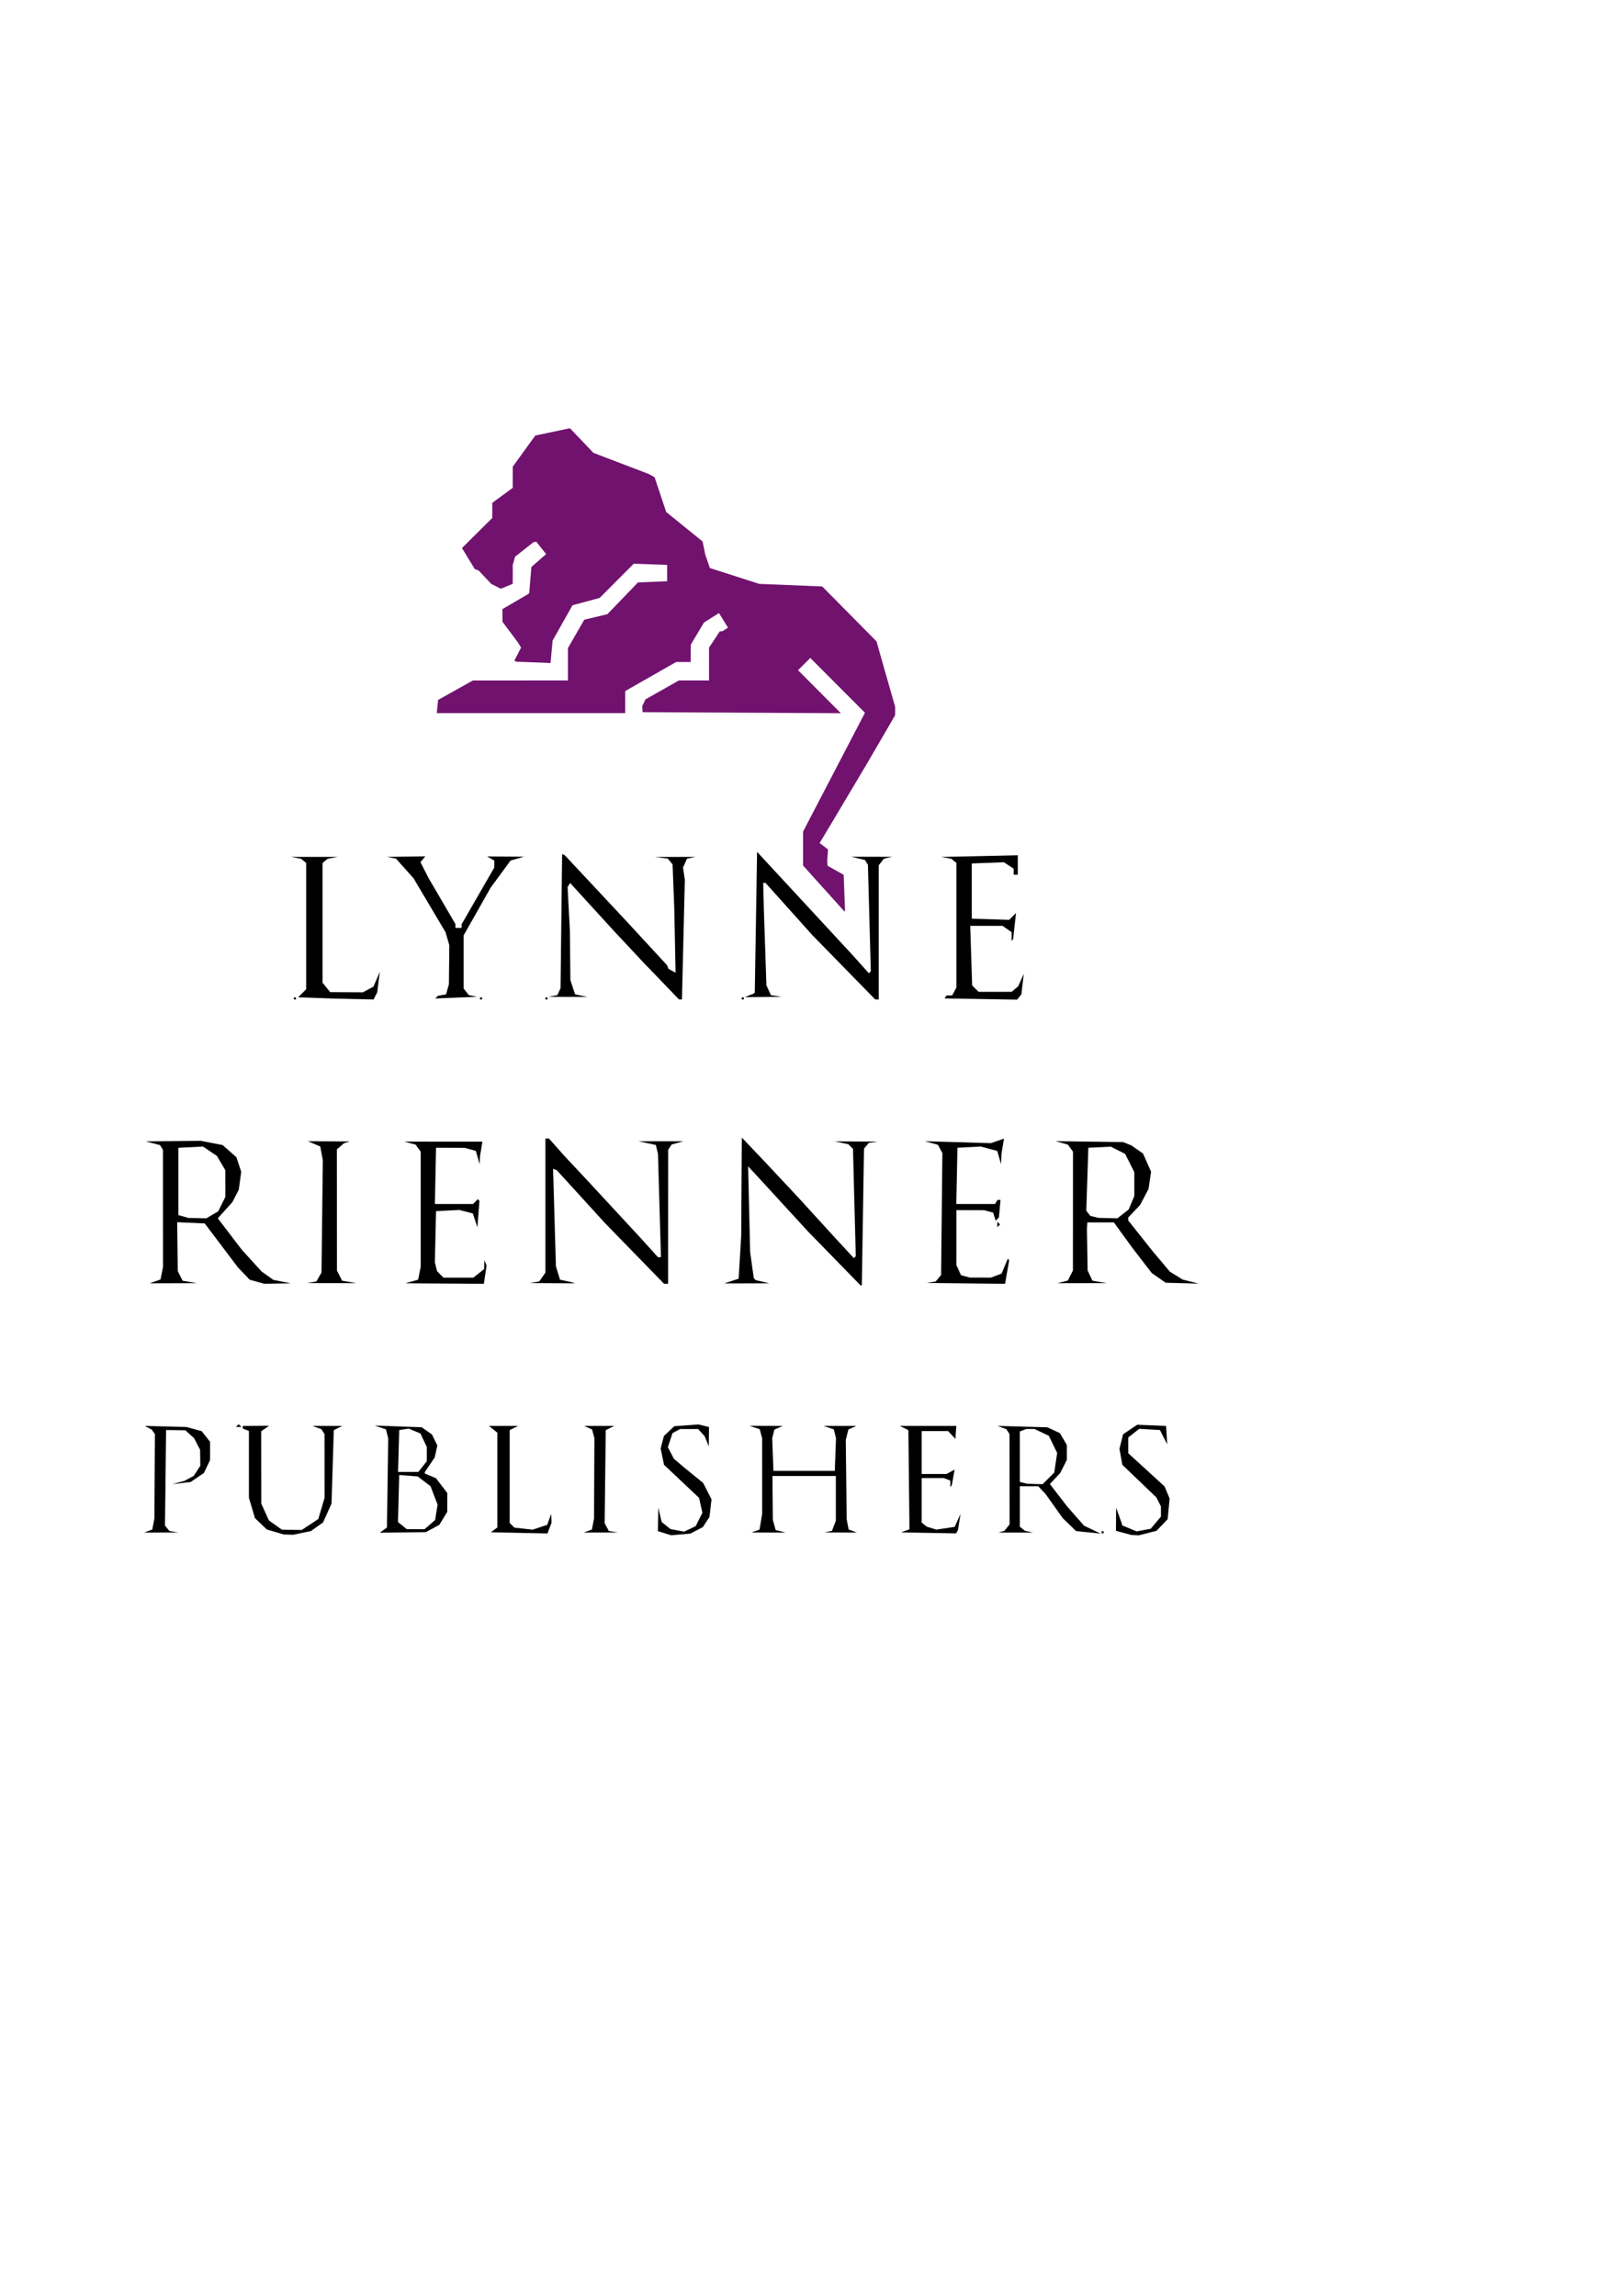 <?xml version="1.0" encoding="UTF-8" standalone="no"?>
<svg
   xmlns:dc="http://purl.org/dc/elements/1.1/"
   xmlns:cc="http://creativecommons.org/ns#"
   xmlns:rdf="http://www.w3.org/1999/02/22-rdf-syntax-ns#"
   xmlns:svg="http://www.w3.org/2000/svg"
   xmlns="http://www.w3.org/2000/svg"
   xmlns:sodipodi="http://sodipodi.sourceforge.net/DTD/sodipodi-0.dtd"
   xmlns:inkscape="http://www.inkscape.org/namespaces/inkscape"
   width="210mm"
   height="297mm"
   viewBox="0 0 210 297"
   version="1.1"
   id="svg8"
   inkscape:version="1.0.2-2 (e86c870879, 2021-01-15)"
   sodipodi:docname="DG-PL-LRP.svg">
  <defs
     id="defs2" />
  <sodipodi:namedview
     id="base"
     pagecolor="#ffffff"
     bordercolor="#666666"
     borderopacity="1.0"
     inkscape:pageopacity="0.0"
     inkscape:pageshadow="2"
     inkscape:zoom="0.98994949"
     inkscape:cx="268.91993"
     inkscape:cy="414.27764"
     inkscape:document-units="mm"
     inkscape:current-layer="layer1"
     inkscape:document-rotation="0"
     showgrid="false"
     inkscape:window-width="1598"
     inkscape:window-height="1040"
     inkscape:window-x="104"
     inkscape:window-y="0"
     inkscape:window-maximized="0" />
  <g
     inkscape:label="Layer 1"
     inkscape:groupmode="layer"
     id="layer1">
    <path
       style="fill:#71126f;stroke-width:0.265"
       d="m 106.595,114.953 -2.685,-2.981 v -2.197 -2.197 l 4.004,-7.686 4.004,-7.686 -3.537,-3.544 -3.537,-3.544 -0.793,0.793 -0.793,0.793 2.771,2.781 2.771,2.781 -12.83,-0.069 -12.83,-0.069 -0.018,-0.397 -0.018,-0.397 0.208,-0.43 0.208,-0.43 2.16,-1.224 2.16,-1.224 h 1.95 1.95 v -2.122 -2.122 l 0.697,-1.053 0.697,-1.053 0.163,-0.004 0.163,-0.004 0.369,-0.234 0.369,-0.234 -0.585,-0.946 -0.585,-0.946 -0.972,0.615 -0.972,0.615 -0.852,1.428 -0.852,1.428 -0.01,1.124 -0.01,1.124 h -0.939 -0.939 l -3.295,1.88 -3.295,1.88 v 1.427 1.427 h -12.188 -12.188 l 0.083,-0.854 0.083,-0.854 2.249,-1.257 2.249,-1.257 6.152,-0.005 6.152,-0.005 v -2.093 -2.093 l 1.057,-1.833 1.057,-1.833 1.495,-0.359 1.495,-0.359 1.98,-2.054 1.98,-2.054 1.885,-0.077 1.885,-0.077 v -1.058 -1.058 l -2.159,-0.076 -2.159,-0.076 -2.207,2.214 -2.207,2.214 -1.756,0.474 -1.756,0.474 -1.287,2.284 -1.287,2.284 -0.132,1.452 -0.132,1.452 -2.249,-0.087 -2.249,-0.087 -0.086,-0.084 -0.086,-0.084 0.427,-0.826 0.427,-0.826 -0.193,-0.323 -0.193,-0.323 -1.009,-1.347 -1.009,-1.347 v -0.823 -0.823 l 1.654,-0.966 1.654,-0.966 0.075,-0.07 0.075,-0.07 0.141,-1.689 0.141,-1.689 0.953,-0.831 0.953,-0.831 -0.64,-0.807 -0.64,-0.807 -0.197,0.05 -0.197,0.05 -1.172,0.926 -1.172,0.926 -0.149,0.529 -0.149,0.529 -0.004,1.225 -0.004,1.225 -0.77,0.319 -0.77,0.319 -0.619,-0.316 -0.619,-0.316 -0.811,-0.859 -0.811,-0.859 -0.257,-0.104 -0.257,-0.104 -0.825,-1.354 -0.825,-1.354 1.96,-1.947 1.96,-1.947 v -0.976 -0.976 l 1.323,-0.971 1.323,-0.971 v -1.369 -1.369 l 1.461,-2.016 1.461,-2.016 2.239,-0.47 2.239,-0.47 1.525,1.594 1.525,1.594 3.572,1.362 3.572,1.362 0.381,0.212 0.381,0.212 0.75,2.249 0.75,2.249 2.356,1.907 2.356,1.907 0.173,0.852 0.173,0.852 0.297,0.864 0.297,0.864 3.187,1.025 3.187,1.025 4.081,0.168 4.081,0.168 3.514,3.551 3.514,3.551 0.433,1.536 0.433,1.536 0.769,2.685 0.769,2.685 v 0.561 0.561 l -1.807,3.103 -1.807,3.103 -2.203,3.704 -2.203,3.704 -0.873,1.455 -0.873,1.455 0.542,0.417 0.542,0.417 -0.053,0.774 -0.053,0.774 0.028,0.282 0.028,0.282 1.039,0.584 1.039,0.584 0.087,2.309 0.087,2.309 -0.029,0.071 -0.029,0.071 -2.685,-2.981 z"
       id="path3193"
       sodipodi:nodetypes="cccccccccccccccccccccccccccccccccccccccccccccccccccccccccccccccccccccccccccccccccccccccccccccccccccccccccccccccccccccccccccccccccccccccccccccccccccccccccccccccccccccccccccc" />
    <path
       style="fill:#000000;stroke-width:0.265"
       d="m 35.614,198.186 -1.09,-0.322 -0.767,-0.735 -0.767,-0.735 -0.391,-1.315 -0.391,-1.315 v -4.326 -4.326 l -0.397,-0.152 -0.397,-0.152 0.002,-0.17 0.002,-0.17 1.699,-0.012 1.699,-0.012 -0.51,0.357 -0.51,0.357 0.006,4.681 0.006,4.681 0.493,1.085 0.493,1.085 0.843,0.6 0.843,0.6 1.282,0.019 1.282,0.019 1.07,-0.708 1.07,-0.708 0.408,-1.375 0.408,-1.375 -0.004,-4.119 -0.004,-4.119 -0.202,-0.318 -0.202,-0.318 -0.572,-0.212 -0.572,-0.212 h 1.92 1.92 l -0.546,0.272 -0.546,0.272 -0.147,4.755 -0.147,4.755 -0.547,1.215 -0.547,1.215 -0.788,0.561 -0.788,0.561 -1.164,0.239 -1.164,0.239 -0.596,-0.021 -0.596,-0.021 -1.09,-0.322 z m 50.37,0.154 -0.86,-0.263 0.027,-1.514 0.027,-1.514 0.216,0.92 0.216,0.92 0.569,0.461 0.569,0.461 0.885,0.166 0.885,0.166 0.75,-0.356 0.75,-0.356 0.433,-0.867 0.433,-0.867 -0.217,-0.964 -0.217,-0.964 -2.267,-2.137 -2.267,-2.137 -0.218,-1.058 -0.218,-1.058 0.213,-0.808 0.213,-0.808 0.671,-0.63 0.671,-0.63 1.574,-0.114 1.574,-0.114 0.671,0.168 0.671,0.168 -0.017,1.252 -0.017,1.252 -0.262,-0.656 -0.262,-0.656 -0.424,-0.468 -0.424,-0.468 h -1.167 -1.167 l -0.491,0.263 -0.491,0.263 -0.301,0.912 -0.301,0.912 0.387,0.744 0.387,0.744 0.621,0.53 0.621,0.53 1.275,1.039 1.275,1.039 0.54,1.058 0.54,1.058 -0.129,1.14 -0.129,1.14 -0.432,0.66 -0.432,0.66 -0.805,0.417 -0.805,0.417 -1.243,0.109 -1.243,0.109 -0.86,-0.263 z m 59.399,-0.037 -0.992,-0.264 0.012,-1.495 0.012,-1.495 0.381,1.058 0.381,1.058 0.004,0.08 0.004,0.08 0.94,0.393 0.94,0.393 0.914,-0.171 0.914,-0.171 0.66,-0.784 0.66,-0.784 v -0.659 -0.659 l -0.29,-0.578 -0.29,-0.578 -2.207,-2.117 -2.207,-2.117 -0.186,-1.032 -0.186,-1.032 0.235,-0.943 0.235,-0.943 0.915,-0.615 0.915,-0.615 1.864,0.077 1.864,0.077 0.076,1.191 0.076,1.191 -0.473,-0.926 -0.473,-0.926 -1.338,-0.078 -1.338,-0.078 -0.712,0.56 -0.712,0.56 v 1.017 1.017 l 2.354,2.152 2.354,2.152 0.325,0.784 0.325,0.784 -0.128,1.332 -0.128,1.332 -0.725,0.756 -0.725,0.756 -1.15,0.29 -1.15,0.29 -0.478,-0.027 -0.478,-0.027 z m -126.206,-0.238 0.525,-0.194 0.138,-0.722 0.138,-0.722 0.033,-5.451 0.033,-5.451 -0.202,-0.287 -0.202,-0.287 -0.445,-0.242 -0.445,-0.242 2.694,0.07 2.694,0.07 0.978,0.268 0.978,0.268 0.543,0.691 0.543,0.691 v 1.181 1.181 l -0.398,0.834 -0.398,0.834 -0.859,0.583 -0.859,0.583 -1.191,0.14 -1.191,0.14 0.794,-0.214 0.794,-0.214 0.595,-0.32 0.595,-0.32 0.428,-0.653 0.428,-0.653 -0.014,-1.038 -0.014,-1.038 -0.387,-0.748 -0.387,-0.748 -0.566,-0.513 -0.566,-0.513 -1.247,-0.016 -1.247,-0.016 -0.071,6.185 -0.071,6.185 0.289,0.348 0.289,0.348 0.576,0.095 0.576,0.095 -2.214,0.005 -2.214,0.005 0.525,-0.194 z m 30.426,-0.12 0.464,-0.339 0.081,-5.765 0.081,-5.765 -0.147,-0.585 -0.147,-0.585 -0.728,-0.243 -0.728,-0.243 3.043,0.11 3.043,0.11 0.661,0.465 0.661,0.465 0.35,0.713 0.35,0.713 -0.17,0.776 -0.17,0.776 -0.642,0.947 -0.642,0.947 v 0.088 0.088 l 0.728,0.311 0.728,0.311 0.728,0.955 0.728,0.955 -10e-4,1.214 -10e-4,1.214 -0.516,0.847 -0.516,0.847 -0.872,0.468 -0.872,0.468 -2.977,0.038 -2.977,0.038 0.464,-0.339 z m 6.014,-0.713 0.685,-0.595 0.158,-0.995 0.158,-0.995 -0.456,-1.193 -0.456,-1.193 -0.836,-0.632 -0.836,-0.632 -1.191,-0.091 -1.191,-0.091 -0.077,3.043 -0.077,3.043 0.569,0.463 0.569,0.463 h 1.147 1.147 z m -0.939,-7.51 0.548,-0.697 v -0.917 -0.917 l -0.415,-0.875 -0.415,-0.875 -0.75,-0.311 -0.75,-0.311 -0.62,0.088 -0.62,0.088 -0.075,2.712 -0.075,2.712 h 1.313 1.313 z m 9.253,8.193 0.423,-0.309 v -6.13 -6.13 l -0.542,-0.44 -0.542,-0.44 h 1.882 1.882 l -0.547,0.273 -0.547,0.273 v 5.998 5.998 l 0.308,0.307 0.308,0.307 1.182,0.133 1.182,0.133 0.94,-0.31 0.94,-0.31 0.261,-0.713 0.261,-0.713 0.021,0.578 0.021,0.578 -0.262,0.69 -0.262,0.69 -3.666,-0.077 -3.666,-0.077 0.423,-0.309 z m 12.131,0.15 0.525,-0.194 0.137,-0.715 0.137,-0.715 0.024,-5.193 0.024,-5.193 -0.149,-0.565 -0.149,-0.565 -0.51,-0.229 -0.51,-0.229 h 1.94 1.94 l -0.547,0.272 -0.547,0.272 -0.071,6.02 -0.071,6.02 0.269,0.503 0.269,0.503 0.596,0.097 0.596,0.097 -2.214,0.005 -2.214,0.005 0.525,-0.194 z m 21.692,10e-4 0.522,-0.193 0.168,-1.015 0.168,-1.015 -7.9e-4,-4.895 -8e-4,-4.895 -0.156,-0.582 -0.156,-0.582 -0.656,-0.219 -0.656,-0.219 2.144,0.007 2.144,0.007 -0.54,0.241 -0.54,0.241 -0.139,0.553 -0.139,0.553 0.079,2.116 0.079,2.116 h 3.969 3.969 l 0.078,-2.116 0.079,-2.116 -0.144,-0.574 -0.144,-0.574 -0.662,-0.221 -0.662,-0.221 h 2.123 2.123 l -0.514,0.23 -0.514,0.23 -0.171,0.681 -0.171,0.681 0.059,5.132 0.059,5.132 0.126,0.659 0.126,0.659 0.538,0.199 0.538,0.199 -2.094,-0.009 -2.094,-0.009 0.478,-0.101 0.478,-0.101 0.25,-0.656 0.25,-0.656 v -2.893 -2.893 h -4.101 -4.101 l 0.026,2.844 0.026,2.844 0.182,0.652 0.182,0.652 0.652,0.164 0.652,0.164 -2.214,-0.005 -2.214,-0.005 0.522,-0.193 z m 19.38,-0.024 0.542,-0.201 -0.071,-6.415 -0.071,-6.415 -0.547,-0.272 -0.547,-0.272 h 3.65 3.65 l -0.061,0.838 -0.061,0.838 -0.473,-0.507 -0.473,-0.507 h -1.709 -1.709 v 2.778 2.778 h 1.605 1.605 l 0.527,-0.282 0.527,-0.282 -0.183,1.01 -0.183,1.01 -0.097,0.11 -0.097,0.11 v -0.413 -0.413 l -0.419,-0.161 -0.419,-0.161 h -1.434 -1.434 v 2.878 2.878 l 0.331,0.265 0.331,0.265 0.621,0.191 0.621,0.191 1.185,-0.178 1.185,-0.178 0.378,-0.841 0.378,-0.841 -0.169,1.058 -0.169,1.058 -0.117,0.204 -0.117,0.204 -3.561,-0.063 -3.561,-0.063 z m 12.453,0.103 0.383,-0.114 0.331,-0.417 0.331,-0.417 -0.004,-5.836 -0.004,-5.836 -0.202,-0.318 -0.202,-0.318 -0.572,-0.212 -0.572,-0.212 3.226,0.091 3.226,0.091 0.805,0.376 0.805,0.376 0.451,0.764 0.451,0.764 v 0.965 0.965 l -0.427,0.847 -0.427,0.847 -0.671,0.718 -0.671,0.718 1.126,1.46 1.126,1.46 1.086,1.234 1.086,1.234 1.069,0.509 1.069,0.509 -1.585,-0.16 -1.585,-0.16 -0.862,-0.835 -0.862,-0.835 -1.125,-1.579 -1.125,-1.579 -0.463,-0.486 -0.463,-0.486 h -1.191 -1.191 v 2.613 2.613 l 0.331,0.269 0.331,0.269 0.529,0.113 0.529,0.113 -2.235,-5.3e-4 -2.235,-5.3e-4 0.383,-0.114 z m 6.069,-6.889 0.751,-0.751 0.19,-1.269 0.19,-1.269 -0.541,-1.114 -0.541,-1.114 -0.923,-0.438 -0.923,-0.438 h -0.534 -0.534 l -0.419,0.161 -0.419,0.161 v 3.26 3.26 l 0.463,0.121 0.463,0.121 1.013,0.031 1.013,0.031 z m 6.881,6.968 v -0.132 h 0.132 0.132 v 0.132 0.132 h -0.132 -0.132 z m -111.831,-13.802 0.176,-0.176 0.176,0.176 0.176,0.176 H 30.885 30.532 Z m 77.279,-21.586 -3.42,-3.505 -2.909,-3.172 -2.909,-3.172 -0.974,-1.051 -0.974,-1.051 0.131,5.546 0.131,5.546 0.235,1.685 0.236,1.685 0.131,0.132 0.132,0.131 0.873,0.203 0.873,0.203 -2.91,0.009 -2.91,0.009 0.926,-0.308 0.926,-0.308 0.166,-2.778 0.166,-2.778 0.04,-6.35 0.04,-6.35 1.646,1.733 1.646,1.733 1.984,2.12 1.984,2.12 2.381,2.607 2.381,2.607 1.238,1.341 1.238,1.341 0.123,-0.129 0.123,-0.129 -0.18,-6.941 -0.18,-6.941 -0.297,-0.297 -0.297,-0.297 -0.884,-0.189 -0.884,-0.189 2.778,0.015 2.778,0.015 -0.576,0.086 -0.576,0.086 -0.308,0.371 -0.308,0.371 -0.141,8.807 -0.141,8.807 -0.055,0.065 -0.055,0.065 -3.42,-3.505 z m -87.915,2.937 0.697,-0.248 0.163,-0.815 0.163,-0.815 -0.004,-7.574 -0.004,-7.574 -0.195,-0.306 -0.195,-0.306 -0.923,-0.239 -0.923,-0.239 3.569,-0.036 3.569,-0.036 1.405,0.273 1.405,0.273 0.894,0.785 0.894,0.785 0.312,0.946 0.312,0.946 -0.159,1.162 -0.159,1.162 -0.416,0.805 -0.416,0.805 -0.94,1.041 -0.94,1.041 1.551,2.031 1.551,2.031 1.286,1.412 1.286,1.412 0.757,0.539 0.757,0.539 1.132,0.223 1.132,0.223 -1.72,0.028 -1.72,0.028 -0.941,-0.261 -0.941,-0.261 -0.756,-0.789 -0.756,-0.789 -2.153,-2.851 -2.153,-2.851 -1.783,-0.079 -1.783,-0.079 0.038,3.159 0.038,3.159 0.31,0.624 0.31,0.624 0.919,0.16 0.919,0.16 -3.043,0.009 -3.043,0.009 0.697,-0.248 z m 7.394,-8.613 0.764,-0.451 0.467,-0.938 0.467,-0.938 -0.002,-1.72 -0.002,-1.72 -0.542,-0.925 -0.542,-0.925 -0.901,-0.607 -0.901,-0.607 -1.598,0.077 -1.598,0.077 v 4.354 4.354 l 0.661,0.184 0.661,0.184 1.15,0.026 1.15,0.026 0.764,-0.451 z m 12.878,8.725 0.596,-0.108 0.33,-0.577 0.33,-0.577 0.086,-7.264 0.086,-7.264 -0.167,-0.892 -0.167,-0.892 -0.803,-0.338 -0.803,-0.338 2.713,0.013 2.713,0.013 -0.372,0.115 -0.372,0.115 -0.463,0.403 -0.463,0.403 0.004,7.83 0.004,7.83 0.334,0.661 0.334,0.661 0.919,0.16 0.919,0.16 -3.175,-0.004 -3.175,-0.004 0.596,-0.108 z m 12.931,-0.101 0.827,-0.233 0.166,-0.828 0.166,-0.828 v -7.457 -7.457 l -0.331,-0.453 -0.331,-0.453 -0.729,-0.195 -0.729,-0.195 5.053,0.002 5.053,0.002 -0.153,0.926 -0.153,0.926 -0.027,0.529 -0.027,0.529 -0.247,-0.857 -0.247,-0.857 -0.721,-0.195 -0.721,-0.195 -1.852,-0.007 -1.852,-0.007 -0.074,3.638 -0.074,3.638 h 2.468 2.468 l 0.313,-0.313 0.313,-0.313 0.1,0.115 0.1,0.115 -0.131,1.707 -0.131,1.707 -0.295,-0.898 -0.295,-0.898 -0.879,-0.226 -0.879,-0.226 -1.502,0.079 -1.502,0.079 -0.076,3.307 -0.076,3.307 0.143,0.577 0.143,0.577 0.415,0.415 0.415,0.415 h 1.93 1.93 l 0.697,-0.548 0.697,-0.548 0.021,-0.576 0.021,-0.576 0.139,0.347 0.139,0.347 -0.176,1.175 -0.176,1.175 -5.077,-0.032 -5.077,-0.032 0.827,-0.233 z m 15.906,0.099 0.593,-0.105 0.399,-0.57 0.399,-0.57 v -8.672 -8.672 h 0.234 0.234 l 0.996,1.124 0.996,1.124 1.488,1.587 1.488,1.587 3.434,3.711 3.434,3.711 1.13,1.25 1.13,1.25 0.193,2.4e-4 0.193,2.3e-4 -0.192,-6.681 -0.192,-6.681 -0.14,-0.58 -0.14,-0.58 -1.123,-0.238 -1.123,-0.238 2.91,-0.001 2.91,-0.001 -0.771,0.213 -0.771,0.213 -0.217,0.342 -0.217,0.342 -0.004,8.665 -0.004,8.665 h -0.26 -0.26 l -3.803,-3.903 -3.803,-3.903 -3.136,-3.44 -3.136,-3.44 -0.243,-0.099 -0.243,-0.099 0.183,6.317 0.183,6.317 0.268,0.86 0.268,0.86 0.707,0.155 0.707,0.155 0.265,0.081 0.265,0.081 -2.91,-0.017 -2.91,-0.017 0.593,-0.105 z m 51.312,-0.003 0.576,-0.098 0.35,-0.421 0.35,-0.421 0.084,-7.882 0.084,-7.882 -0.288,-0.539 -0.288,-0.539 -0.854,-0.233 -0.854,-0.233 4.28,0.128 4.28,0.128 0.848,-0.296 0.848,-0.296 -0.164,0.99 -0.164,0.99 -0.027,0.661 -0.027,0.661 -0.246,-0.851 -0.246,-0.851 -1.063,-0.286 -1.063,-0.286 -1.511,0.079 -1.511,0.079 -0.074,3.638 -0.074,3.638 h 2.505 2.505 l 0.164,-0.265 0.164,-0.265 h 0.19 0.19 l -0.1,1.124 -0.1,1.124 -0.211,0.225 -0.211,0.225 -0.167,-0.527 -0.167,-0.527 -0.587,-0.157 -0.587,-0.157 -1.786,-0.004 -1.786,-0.004 v 3.559 3.559 l 0.297,0.651 0.297,0.651 0.563,0.151 0.563,0.151 1.372,0.004 1.372,0.004 0.691,-0.263 0.691,-0.263 0.4,-0.956 0.4,-0.956 0.09,0.095 0.09,0.095 -0.265,1.525 -0.265,1.525 -5.066,-0.054 -5.066,-0.054 0.576,-0.098 z m 17.017,-0.046 0.659,-0.175 0.329,-0.65 0.329,-0.65 0.004,-7.689 0.004,-7.688 -0.331,-0.453 -0.331,-0.453 -0.793,-0.225 -0.793,-0.225 4.366,0.061 4.366,0.061 0.529,0.212 0.529,0.212 0.761,0.528 0.761,0.528 0.521,1.179 0.521,1.179 -0.167,1.116 -0.167,1.116 -0.546,1.037 -0.546,1.037 -0.767,0.806 -0.767,0.806 v 0.19 0.19 l 1.606,2.021 1.606,2.021 1.088,1.291 1.088,1.291 0.835,0.516 0.835,0.516 1.035,0.259 1.035,0.259 -2.136,-0.055 -2.136,-0.055 -0.907,-0.632 -0.907,-0.632 -1.246,-1.617 -1.246,-1.617 -1.201,-1.654 -1.201,-1.654 h -1.72 -1.72 l -0.024,0.463 -0.024,0.463 0.044,2.646 0.044,2.646 0.313,0.661 0.313,0.661 0.923,0.157 0.923,0.157 -3.175,0.006 -3.175,0.006 0.659,-0.175 z m 7.804,-8.795 0.729,-0.574 0.365,-0.873 0.365,-0.873 v -1.54 -1.54 l -0.595,-1.181 -0.595,-1.181 -0.926,-0.469 -0.926,-0.469 -1.455,0.072 -1.455,0.072 -0.132,4.076 -0.132,4.076 0.265,0.333 0.265,0.333 0.529,0.124 0.529,0.124 1.221,0.031 1.221,0.031 z m -16.268,1.367 v -0.353 l 0.176,0.176 0.176,0.176 -0.176,0.176 -0.176,0.176 z M 38.029,129.168 v -0.132 h 0.132 0.132 v 0.132 0.132 h -0.132 -0.132 z m 2.986,-0.065 -2.438,-0.087 0.519,-0.519 0.519,-0.519 v -8.17 -8.17 l -0.331,-0.272 -0.331,-0.272 -0.661,-0.122 -0.661,-0.122 h 3.043 3.043 l -0.661,0.122 -0.661,0.122 -0.331,0.272 -0.331,0.272 v 7.744 7.744 l 0.495,0.611 0.495,0.611 2.108,0.013 2.108,0.013 0.691,-0.368 0.691,-0.368 0.41,-0.955 0.41,-0.955 -0.166,1.323 -0.166,1.323 -0.24,0.463 -0.24,0.463 -2.438,-0.055 -2.438,-0.055 -2.438,-0.087 z m 15.48,-0.108 0.186,-0.173 0.518,-0.093 0.518,-0.093 0.184,-0.66 0.184,-0.66 0.026,-2.515 0.026,-2.515 -0.24,-0.836 -0.24,-0.836 -2.075,-3.499 -2.075,-3.499 -1.134,-1.269 -1.134,-1.269 -0.586,-0.113 -0.586,-0.113 2.48,-0.036 2.48,-0.036 -0.313,0.377 -0.313,0.377 0.526,1.031 0.526,1.031 1.739,2.973 1.739,2.973 v 0.249 0.249 h 0.397 0.397 v -0.232 -0.232 l 2.113,-3.671 2.113,-3.671 0.004,-0.45 0.004,-0.45 -0.463,-0.27 -0.463,-0.27 2.381,0.016 2.381,0.016 -0.868,0.25 -0.868,0.251 -1.294,1.763 -1.294,1.763 -1.74,3.073 -1.74,3.073 v 3.439 3.439 l 0.331,0.425 0.331,0.425 0.529,0.114 0.529,0.114 -2.7,0.107 -2.7,0.107 z m 5.61,0.173 v -0.132 h 0.132 0.132 v 0.132 0.132 h -0.132 -0.132 z m 8.467,0 v -0.132 h 0.132 0.132 v 0.132 0.132 h -0.132 -0.132 z m 14.932,-2.32 -2.364,-2.453 -1.852,-1.982 -1.852,-1.982 -1.455,-1.592 -1.455,-1.592 -1.377,-1.509 -1.377,-1.509 -0.165,0.266 -0.165,0.266 0.148,2.837 0.148,2.837 0.032,3.175 0.032,3.175 0.303,0.924 0.303,0.924 0.794,0.169 0.794,0.169 -2.514,-0.005 -2.514,-0.005 0.573,-0.112 0.573,-0.112 0.208,-0.448 0.208,-0.448 0.101,-8.68 0.101,-8.68 0.176,0.081 0.176,0.081 2.103,2.249 2.103,2.249 1.866,1.996 1.866,1.996 2.646,2.867 2.646,2.867 0.089,0.234 0.089,0.234 0.461,0.247 0.461,0.247 -0.085,-4.153 -0.085,-4.153 -0.109,-2.852 -0.109,-2.852 -0.31,-0.374 -0.31,-0.374 -0.84,-0.105 -0.84,-0.105 2.646,-0.006 2.646,-0.006 -0.559,0.11 -0.559,0.11 -0.261,0.582 -0.261,0.582 0.117,0.794 0.117,0.794 -0.187,7.739 -0.187,7.739 h -0.186 -0.186 l -2.364,-2.453 z m 10.468,2.32 v -0.132 h 0.132 0.132 v 0.132 0.132 h -0.132 -0.132 z m 13.202,-4.036 -4.074,-4.168 -3.024,-3.373 -3.024,-3.373 -0.151,-2.6e-4 -0.151,-2.6e-4 0.045,1.786 0.045,1.786 0.163,4.837 0.163,4.837 0.291,0.639 0.291,0.639 0.692,0.107 0.692,0.107 -2.381,0.023 -2.381,0.023 0.595,-0.239 0.595,-0.239 0.051,-0.075 0.051,-0.075 0.148,-9.085 0.148,-9.085 6.218,6.719 6.218,6.719 1.013,1.133 1.013,1.133 0.128,-0.128 0.128,-0.128 -0.188,-6.89 -0.188,-6.89 -0.191,-0.308 -0.191,-0.308 -0.894,-0.211 -0.894,-0.211 2.646,0.004 2.646,0.004 -0.529,0.124 -0.529,0.124 -0.331,0.425 -0.331,0.425 v 8.681 8.681 h -0.226 -0.226 l -4.074,-4.168 z m 13.168,3.837 0.119,-0.198 h 0.372 0.372 l 0.274,-0.512 0.274,-0.512 v -8.055 -8.055 l -0.331,-0.272 -0.331,-0.272 -0.661,-0.116 -0.661,-0.116 4.961,-0.108 4.961,-0.108 -2.7e-4,1.257 -2.6e-4,1.257 h -0.265 -0.265 v -0.391 -0.391 l -0.633,-0.415 -0.633,-0.415 -2.079,0.078 -2.079,0.078 v 3.572 3.572 l 2.419,0.076 2.419,0.076 0.443,-0.443 0.443,-0.443 -0.185,1.69 -0.185,1.69 -0.097,0.11 -0.097,0.11 v -0.558 -0.558 l -0.588,-0.412 -0.588,-0.412 h -2.091 -2.091 l 0.124,3.851 0.124,3.851 0.417,0.417 0.417,0.417 h 2.136 2.136 l 0.419,-0.347 0.419,-0.347 0.37,-0.812 0.37,-0.812 -0.158,1.323 -0.158,1.323 -0.274,0.343 -0.274,0.343 -4.691,-0.078 -4.691,-0.078 z"
       id="path3193-1"
       sodipodi:nodetypes="ccccccccccccccccccccccccccccccccccccccccccccccccccccccccccccccccccccccccccccccccccccccccccccccccccccccccccccccccccccccccccccccccccccccccccccccccccccccccccccccccccccccccccccccccccccccccccccccccccccccccccccccccccccccccccccccccccccccccccccccccccccccccccccccccccccccccccccccccccccccccccccccccccccccccccccccccccccccccccccccccccccccccccccccccccccccccccccccccccccccccccccccccccccccccccccccccccccccccccccccccccccccccccccccccccccccccccccccccccccccccccccccccccccccccccccccccccccccccccccccccccccccccccccccccccccccccccccccccccccccccccccccccccccccccccccccccccccccccccccccccccccccccccccccccccccccccccccccccccccccccccccccccccccccccccccccccccccccccccccccccccccccccccccccccccccccccccccccccccccccccccccccccccccccccccccccccccccccccccccccccccccccccccccccccccccccccccccccccccccccccccccccccccccccccccccccccccccccccccccccccccccccccccccccccccccccccccccccccccccccccccccccccccccccccccccccccccccccccccccccccccccccccccccccccccccccccccccccccccccccccccccccccccccccccccccccccccccccccccccccccccccccccccccccccccccccccccccccccccccccccccccccccccccccccccccccccccccccccccccccccccccccccccccccccccccccccccccccccccccccccccccccccccccccccccccccccccccccccccccccccccccccccccccccccccccccccccccccccccccccccccccccccccccccccccccccccccccccccccccccccccc" />
  </g>
</svg>
